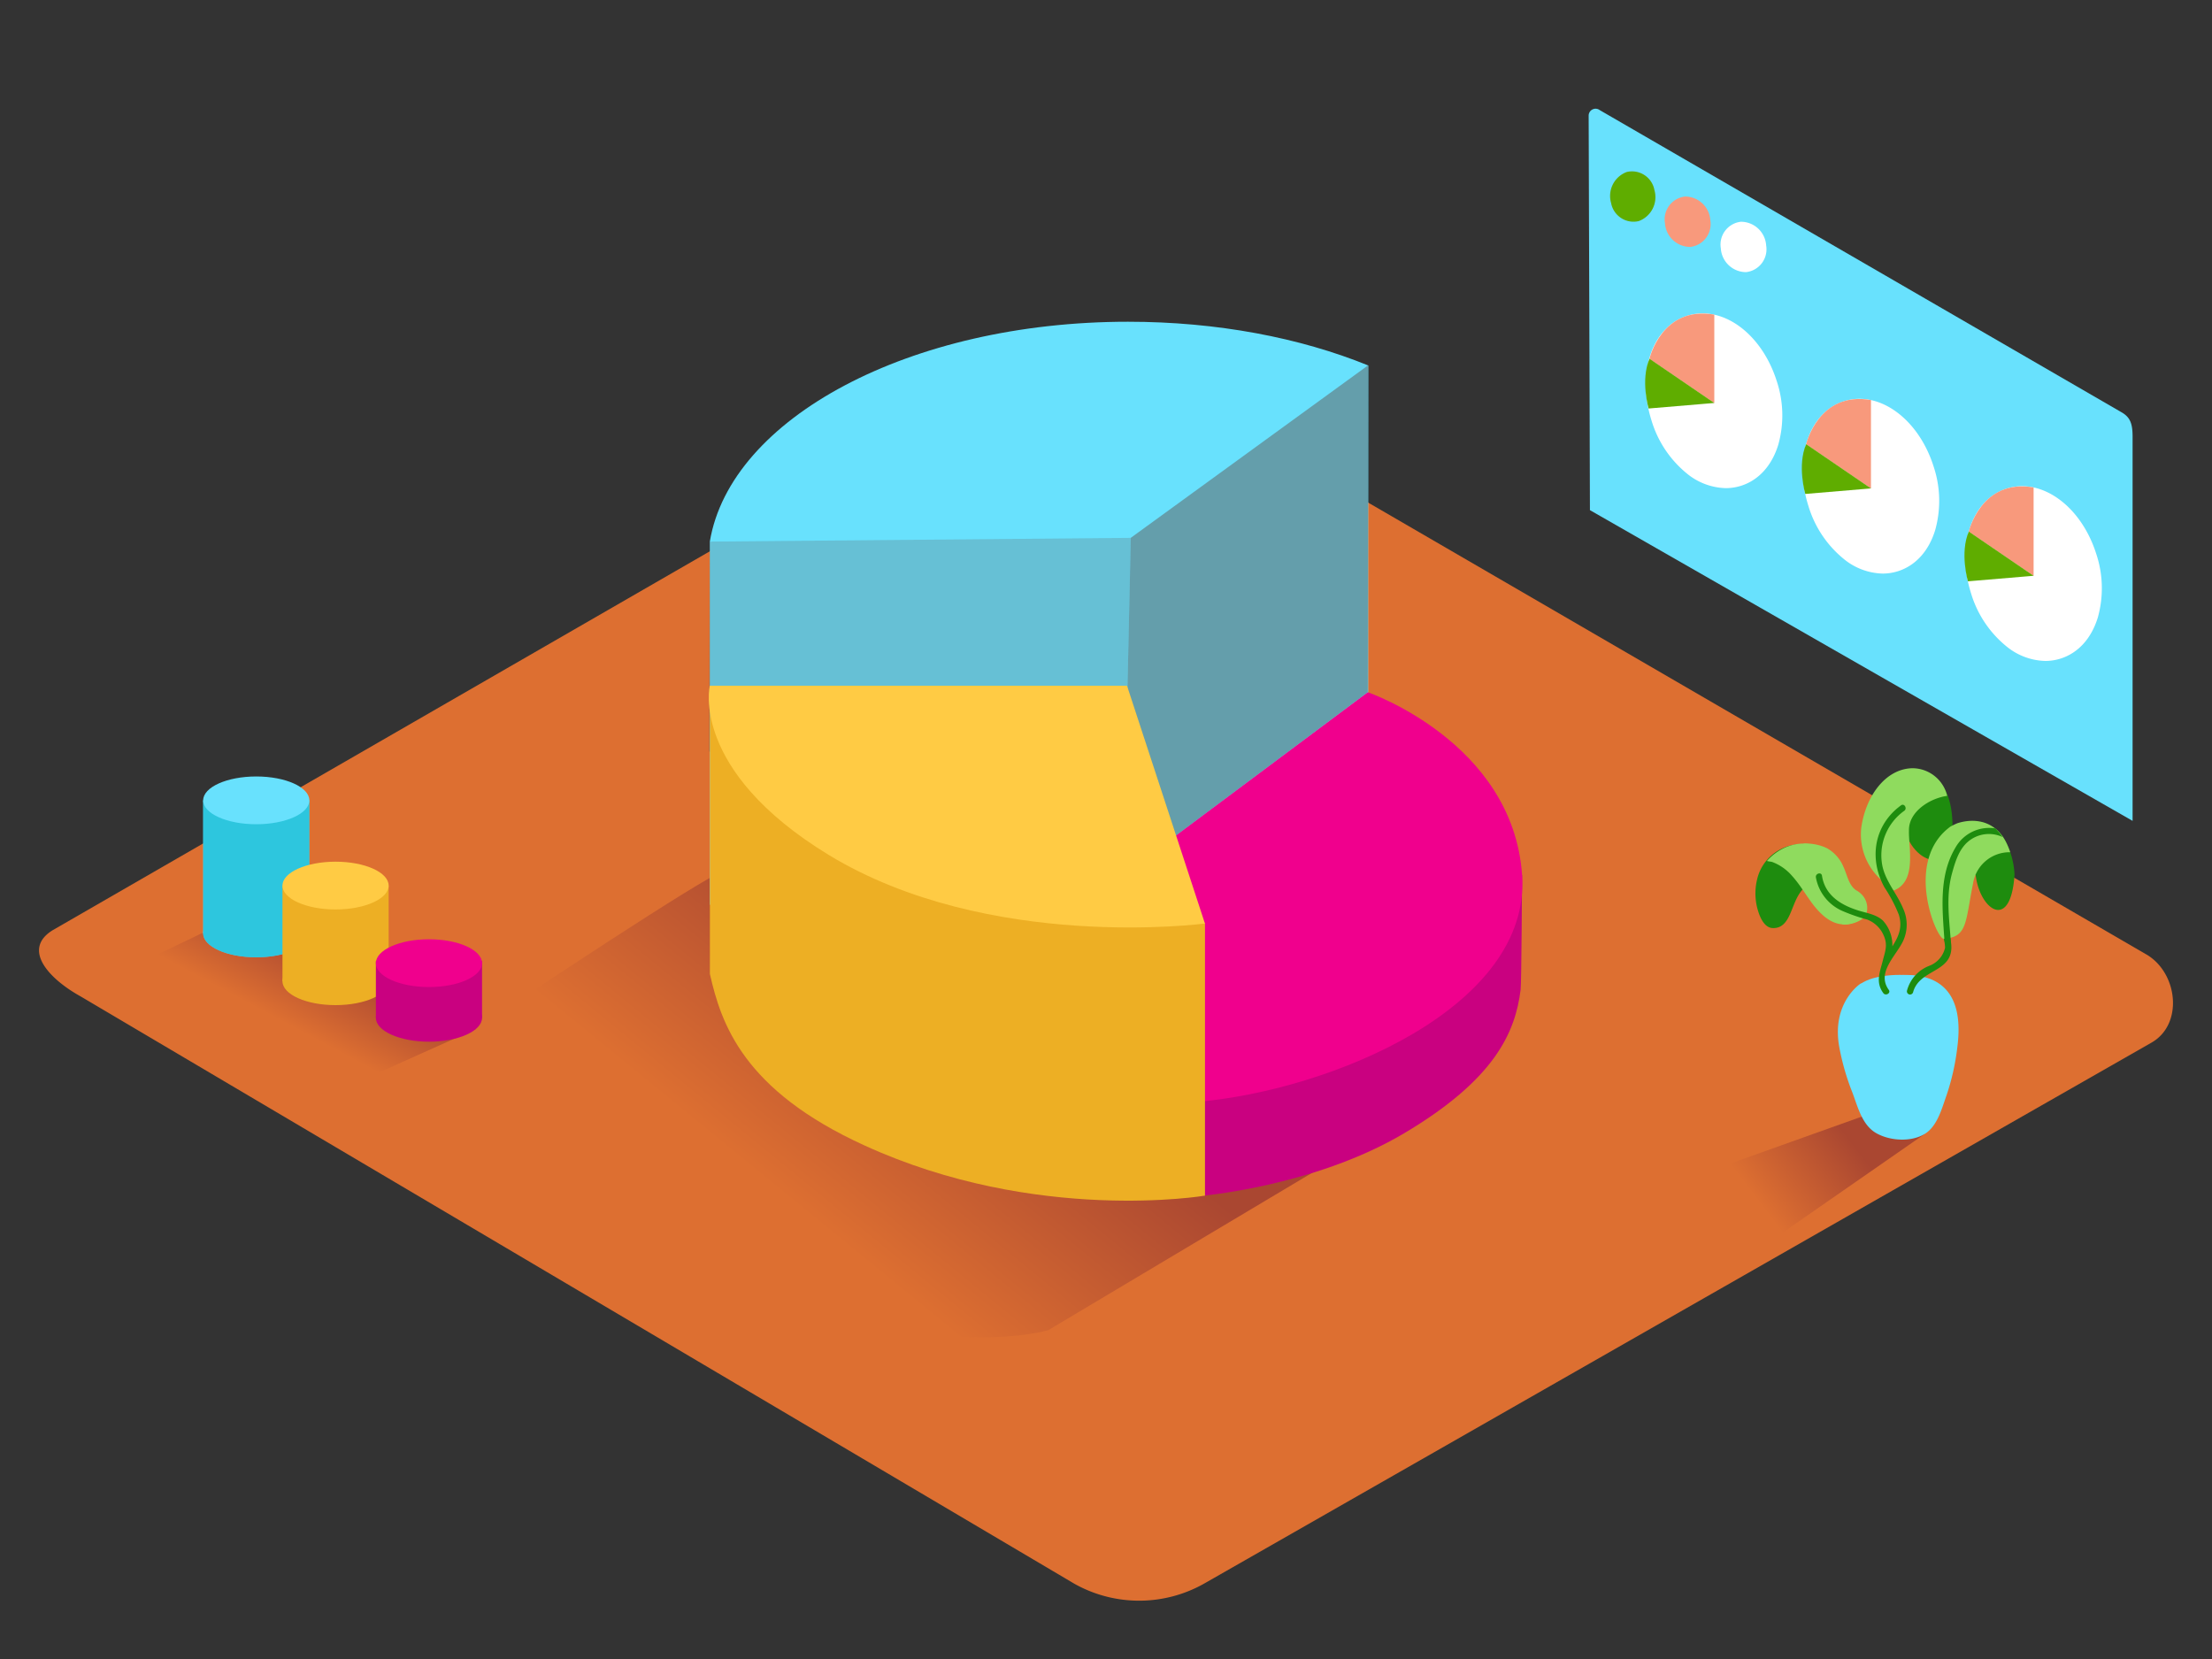 <svg id="Layer_2" data-name="Layer 2" xmlns="http://www.w3.org/2000/svg" xmlns:xlink="http://www.w3.org/1999/xlink" viewBox="0 0 400 300"><rect x="0" y="0" width="400" height="300" fill="#333333" stroke="none"/><defs><linearGradient id="linear-gradient" x1="150.55" y1="223.39" x2="184.23" y2="182.15" gradientUnits="userSpaceOnUse"><stop offset="0" stop-color="#dd6f31"/><stop offset="0.92" stop-color="#aa4731"/></linearGradient><linearGradient id="linear-gradient-2" x1="52.72" y1="185.6" x2="60.64" y2="170.78" xlink:href="#linear-gradient"/><linearGradient id="linear-gradient-3" x1="316.09" y1="214.83" x2="333.38" y2="201.68" xlink:href="#linear-gradient"/></defs><title>PP</title><path d="M194.28,286.39,14.56,180.17C8.84,177,3.93,171.68,9.51,168.22l180.37-104c2.71-1.68,6.82-2.78,9.57-1.18L388.11,172.58c5.72,3.32,6.75,12.6,1,15.93L218,286.22A23.9,23.9,0,0,1,194.28,286.39Z" fill="#dd6f31"/><path d="M130.92,157.49c-3.14.74-38.28,24.18-38.28,24.18s-1.56,27.71,35.93,46.86,61,12,61,12l75.9-45.26" fill="url(#linear-gradient)"/><path d="M247.38,66.07c-12.3-5-27.27-7.89-43.4-7.89-39.46,0-71.9,17.44-75.62,39.75h0v65.68l75.51,2.91,43.54-34.16V66.07Z" fill="#68e1fd"/><polygon points="204.48 97.26 203.15 158.18 247.34 125.16 247.39 66.07 204.48 97.26" fill="#68e1fd"/><polygon points="204.48 97.26 203.15 158.18 247.34 125.16 247.39 66.07 204.48 97.26" fill="#606060" opacity="0.52"/><polygon points="204.48 97.26 128.35 97.94 128.17 135.86 203.15 158.18 204.48 97.26" fill="#606060" opacity="0.26"/><path d="M216.61,199.25v17.07s20.87-1.64,37.27-11.37,20.13-18.21,21.1-26c.15-1.25.26-20.74.26-20.74" fill="#c90180"/><path d="M203.15,158.18l44.19-33s26.2,9,27.9,33-34.75,39-58.63,41.06Z" fill="#f0008d"/><path d="M217.9,166.93v49.28s-30.5,5.16-61.6-9.09c-21.93-10-25.89-22-27.93-31V124" fill="#edaf24"/><path d="M128.35,124h75.45l14.09,43s-39.12,5.2-68.08-12.43C124.71,139.23,128.35,124,128.35,124Z" fill="#ffcb44"/><polyline points="40.76 166.7 25.25 174.17 63.44 196.22 86.03 186.09" fill="url(#linear-gradient-2)"/><ellipse cx="46.34" cy="168.79" rx="9.6" ry="4.32" fill="#68e1fd"/><polyline points="36.74 168.79 36.74 144.73 55.93 144.73 55.93 168.79 48.9 171.12" fill="#68e1fd"/><path d="M36.74,144.73v24.06c0,2.39,4.3,4.32,9.6,4.32s9.6-1.94,9.6-4.32V144.73Z" fill="#0fb7ce" opacity="0.65"/><ellipse cx="46.34" cy="144.73" rx="9.6" ry="4.32" fill="#68e1fd"/><ellipse cx="60.68" cy="177.44" rx="9.6" ry="4.32" fill="#edaf24"/><polyline points="51.08 177.44 51.08 160.14 70.28 160.14 70.28 177.44 63.25 179.77" fill="#edaf24"/><ellipse cx="60.68" cy="160.14" rx="9.6" ry="4.32" fill="#ffcb44"/><ellipse cx="77.57" cy="184.05" rx="9.6" ry="4.32" fill="#c90180"/><polyline points="67.97 184.05 67.97 173.78 87.17 173.78 87.17 184.05 80.14 186.38" fill="#c90180"/><ellipse cx="77.57" cy="174.17" rx="9.6" ry="4.32" fill="#f0008d"/><path d="M385.64,148.44V79.06c0-2.3-.32-3.59-2.09-4.56L289.28,19.91a1.25,1.25,0,0,0-2,1l.23,71.34Z" fill="#68e1fd"/><path d="M314.81,40.1a4.15,4.15,0,0,0-3.63,4.81,4.58,4.58,0,0,0,4.57,4.3,4.15,4.15,0,0,0,3.63-4.81A4.58,4.58,0,0,0,314.81,40.1Z" fill="#fff"/><path d="M304.71,35.54a4.15,4.15,0,0,0-3.63,4.81,4.58,4.58,0,0,0,4.57,4.3,4.15,4.15,0,0,0,3.63-4.81A4.58,4.58,0,0,0,304.71,35.54Z" fill="#f8997c"/><path d="M294.17,31.1a4.62,4.62,0,0,0-2.83,5.62,4.12,4.12,0,0,0,5,3.26,4.62,4.62,0,0,0,2.83-5.62A4.12,4.12,0,0,0,294.17,31.1Z" fill="#5fad00"/><path d="M305.09,57.1c6.34-2,13.45,3.16,16.19,11.78a19.61,19.61,0,0,1,.29,11.54c-1.16,3.78-3.55,6.41-6.72,7.42a9.15,9.15,0,0,1-2.78.43,11.49,11.49,0,0,1-7-2.62,19.61,19.61,0,0,1-6.42-9.6C295.92,67.44,298.74,59.11,305.09,57.1Z" fill="#fff"/><path d="M310,56.89s0,16,0,16l-11.73-8S300.49,55.23,310,56.89Z" fill="#f8997c"/><path d="M310,72.87l-11.88,1s-1.5-5.13.16-9Z" fill="#5fad00"/><path d="M333.46,72.55c6.34-2,13.45,3.16,16.19,11.78a19.61,19.61,0,0,1,.29,11.54c-1.16,3.78-3.55,6.41-6.72,7.42a9.15,9.15,0,0,1-2.78.43,11.49,11.49,0,0,1-7-2.62,19.61,19.61,0,0,1-6.42-9.6C324.29,82.89,327.12,74.56,333.46,72.55Z" fill="#fff"/><path d="M338.33,72.34s0,16,0,16l-11.73-8S328.86,70.68,338.33,72.34Z" fill="#f8997c"/><path d="M338.33,88.32l-11.88,1s-1.5-5.13.16-9Z" fill="#5fad00"/><path d="M362.87,88.35c6.34-2,13.45,3.16,16.19,11.78a19.61,19.61,0,0,1,.29,11.54c-1.16,3.78-3.55,6.41-6.72,7.42a9.15,9.15,0,0,1-2.78.43,11.49,11.49,0,0,1-7-2.62,19.61,19.61,0,0,1-6.42-9.6C353.7,98.7,356.53,90.37,362.87,88.35Z" fill="#fff"/><path d="M367.74,88.14s0,16,0,16l-11.73-8S358.27,86.49,367.74,88.14Z" fill="#f8997c"/><path d="M367.74,104.12l-11.88,1s-1.5-5.13.16-9Z" fill="#5fad00"/><path d="M338.54,201.25l-44.33,15.83s-5.38.38,16.91,13.63l36.94-25.66" fill="url(#linear-gradient-3)"/><path d="M326.13,152.55a8.72,8.72,0,0,1,4.24.83,6.9,6.9,0,0,1,3,3.41c.65,1.37.94,3.33,2.3,4.21a4,4,0,0,1,1.34,1.17,3.5,3.5,0,0,1,.42,3.26c-.6,1.2-3.11,1.95-4.26,1.72" fill="#8fdb5e"/><path d="M325,152.7a8.19,8.19,0,0,0-7.23,6.2,10.82,10.82,0,0,0-.05,5.11c.33,1.36,1.13,3.71,2.78,3.81,2.24.14,3-2,3.67-3.67s1.44-3.61,3.24-4.29a4.82,4.82,0,0,1,5.16,1.16Z" fill="#1e8c0e"/><path d="M335.24,161.78c-1.35-1.75-2.47-3.66-3.78-5.44a16.18,16.18,0,0,0-2.62-3.17c-3.11-1.51-7-.13-9.32,2.52.32.1.75.11,1,.2a8.85,8.85,0,0,1,3.56,2.52c1.38,1.52,2.45,3.39,3.66,5,2,2.63,4.6,4.79,8,3.22C337.89,165.63,336.2,163,335.24,161.78Z" fill="#8fdb5e"/><path d="M346.21,139.29s7-.55,6.87,10.53-10.6,3.79-8.3-2.89" fill="#1e8c0e"/><path d="M345.2,150.19c-.08-3.37,3.71-5.83,6.91-6.27a6.48,6.48,0,0,0-6.33-5c-4.8.12-8.39,5-9.2,10.74a11,11,0,0,0,3.53,9.38l2.32,2C346.68,159.4,345.1,153.27,345.2,150.19Z" fill="#8fdb5e"/><path d="M364.29,158.12a14.63,14.63,0,0,0-1.62-6,6.63,6.63,0,0,0-4.56-3.53l-3.95,7.6s5.88-10.28,3.48-2.36,5.52,16.79,6.6,5C364.26,158.56,364.27,158.34,364.29,158.12Z" fill="#1e8c0e"/><path d="M336.41,177.9s-5.27,3.43-3.81,11.45a44,44,0,0,0,2.34,8.14c1,2.61,1.77,6,4.4,7.45,2.45,1.37,6.24,1.62,8.71.11,2.26-1.38,3.07-4.52,3.9-6.85a42.52,42.52,0,0,0,2-8.85C356.47,170,336.41,177.9,336.41,177.9Z" fill="#68e1fd"/><ellipse cx="343.51" cy="179.07" rx="7.69" ry="2.78" fill="#68e1fd"/><path d="M344.13,164.25c-1.07-2.59-3.08-4.77-3.71-7.55a9.88,9.88,0,0,1,3.93-10.08c.59-.43,0-1.41-.57-1-4.92,3.57-5.87,9.67-3,14.86a27,27,0,0,1,2.59,4.93c.71,2.32-.08,4-1.17,5.72a6.59,6.59,0,0,0-1.71-4.66c-1.28-1.19-3.16-1.38-4.74-1.92-3.06-1-5.76-2.78-6.28-6.2-.11-.72-1.21-.41-1.1.3a8.2,8.2,0,0,0,4.73,6.05,32.93,32.93,0,0,0,4.56,1.59,5.31,5.31,0,0,1,3,2.94c.73,1.67.23,2.82-.18,4.44-.53,2.11-1.37,3.92.08,5.91.43.59,1.41,0,1-.57-2.31-3.18,1.38-6.2,2.62-8.93A7,7,0,0,0,344.13,164.25Z" fill="#1e8c0e"/><path d="M358.32,157.28c-4.86-.86-8.17,2.91-7.88,7.61a17.84,17.84,0,0,0,.65,3.48,9.11,9.11,0,0,1,.64,3,4.59,4.59,0,0,1-2.78,3.25,6.62,6.62,0,0,0-4.1,4.5.57.57,0,0,0,1.1.3c1.12-4.12,6.87-3.52,6.92-8.05,0-2.21-1.16-4.29-1.29-6.51-.24-3.87,2.29-7.25,6.44-6.51C358.73,158.51,359,157.41,358.32,157.28Z" fill="#1e8c0e"/><path d="M362.66,152.1c-1.88-3.47-5.3-4.29-8.66-3.25a11,11,0,0,0-1.35.66c-8.44,6.25-2.45,20.36-1.15,20.26,4.3-.35,3.86-2.88,5.29-10a6.68,6.68,0,0,1,6.72-5.66A12.5,12.5,0,0,0,362.66,152.1Z" fill="#8fdb5e"/><path d="M360.81,149.8a7,7,0,0,0-7.19,3.45c-3.08,5.16-2.37,11.17-2,16.86.05.73,1.19.73,1.14,0-.3-4.11-.88-8.19.24-12.23.55-2,1.21-4.19,2.79-5.6a5.83,5.83,0,0,1,6.35-.91l-.43-.58C361.43,150.46,361.12,150.13,360.81,149.8Z" fill="#1e8c0e"/></svg>